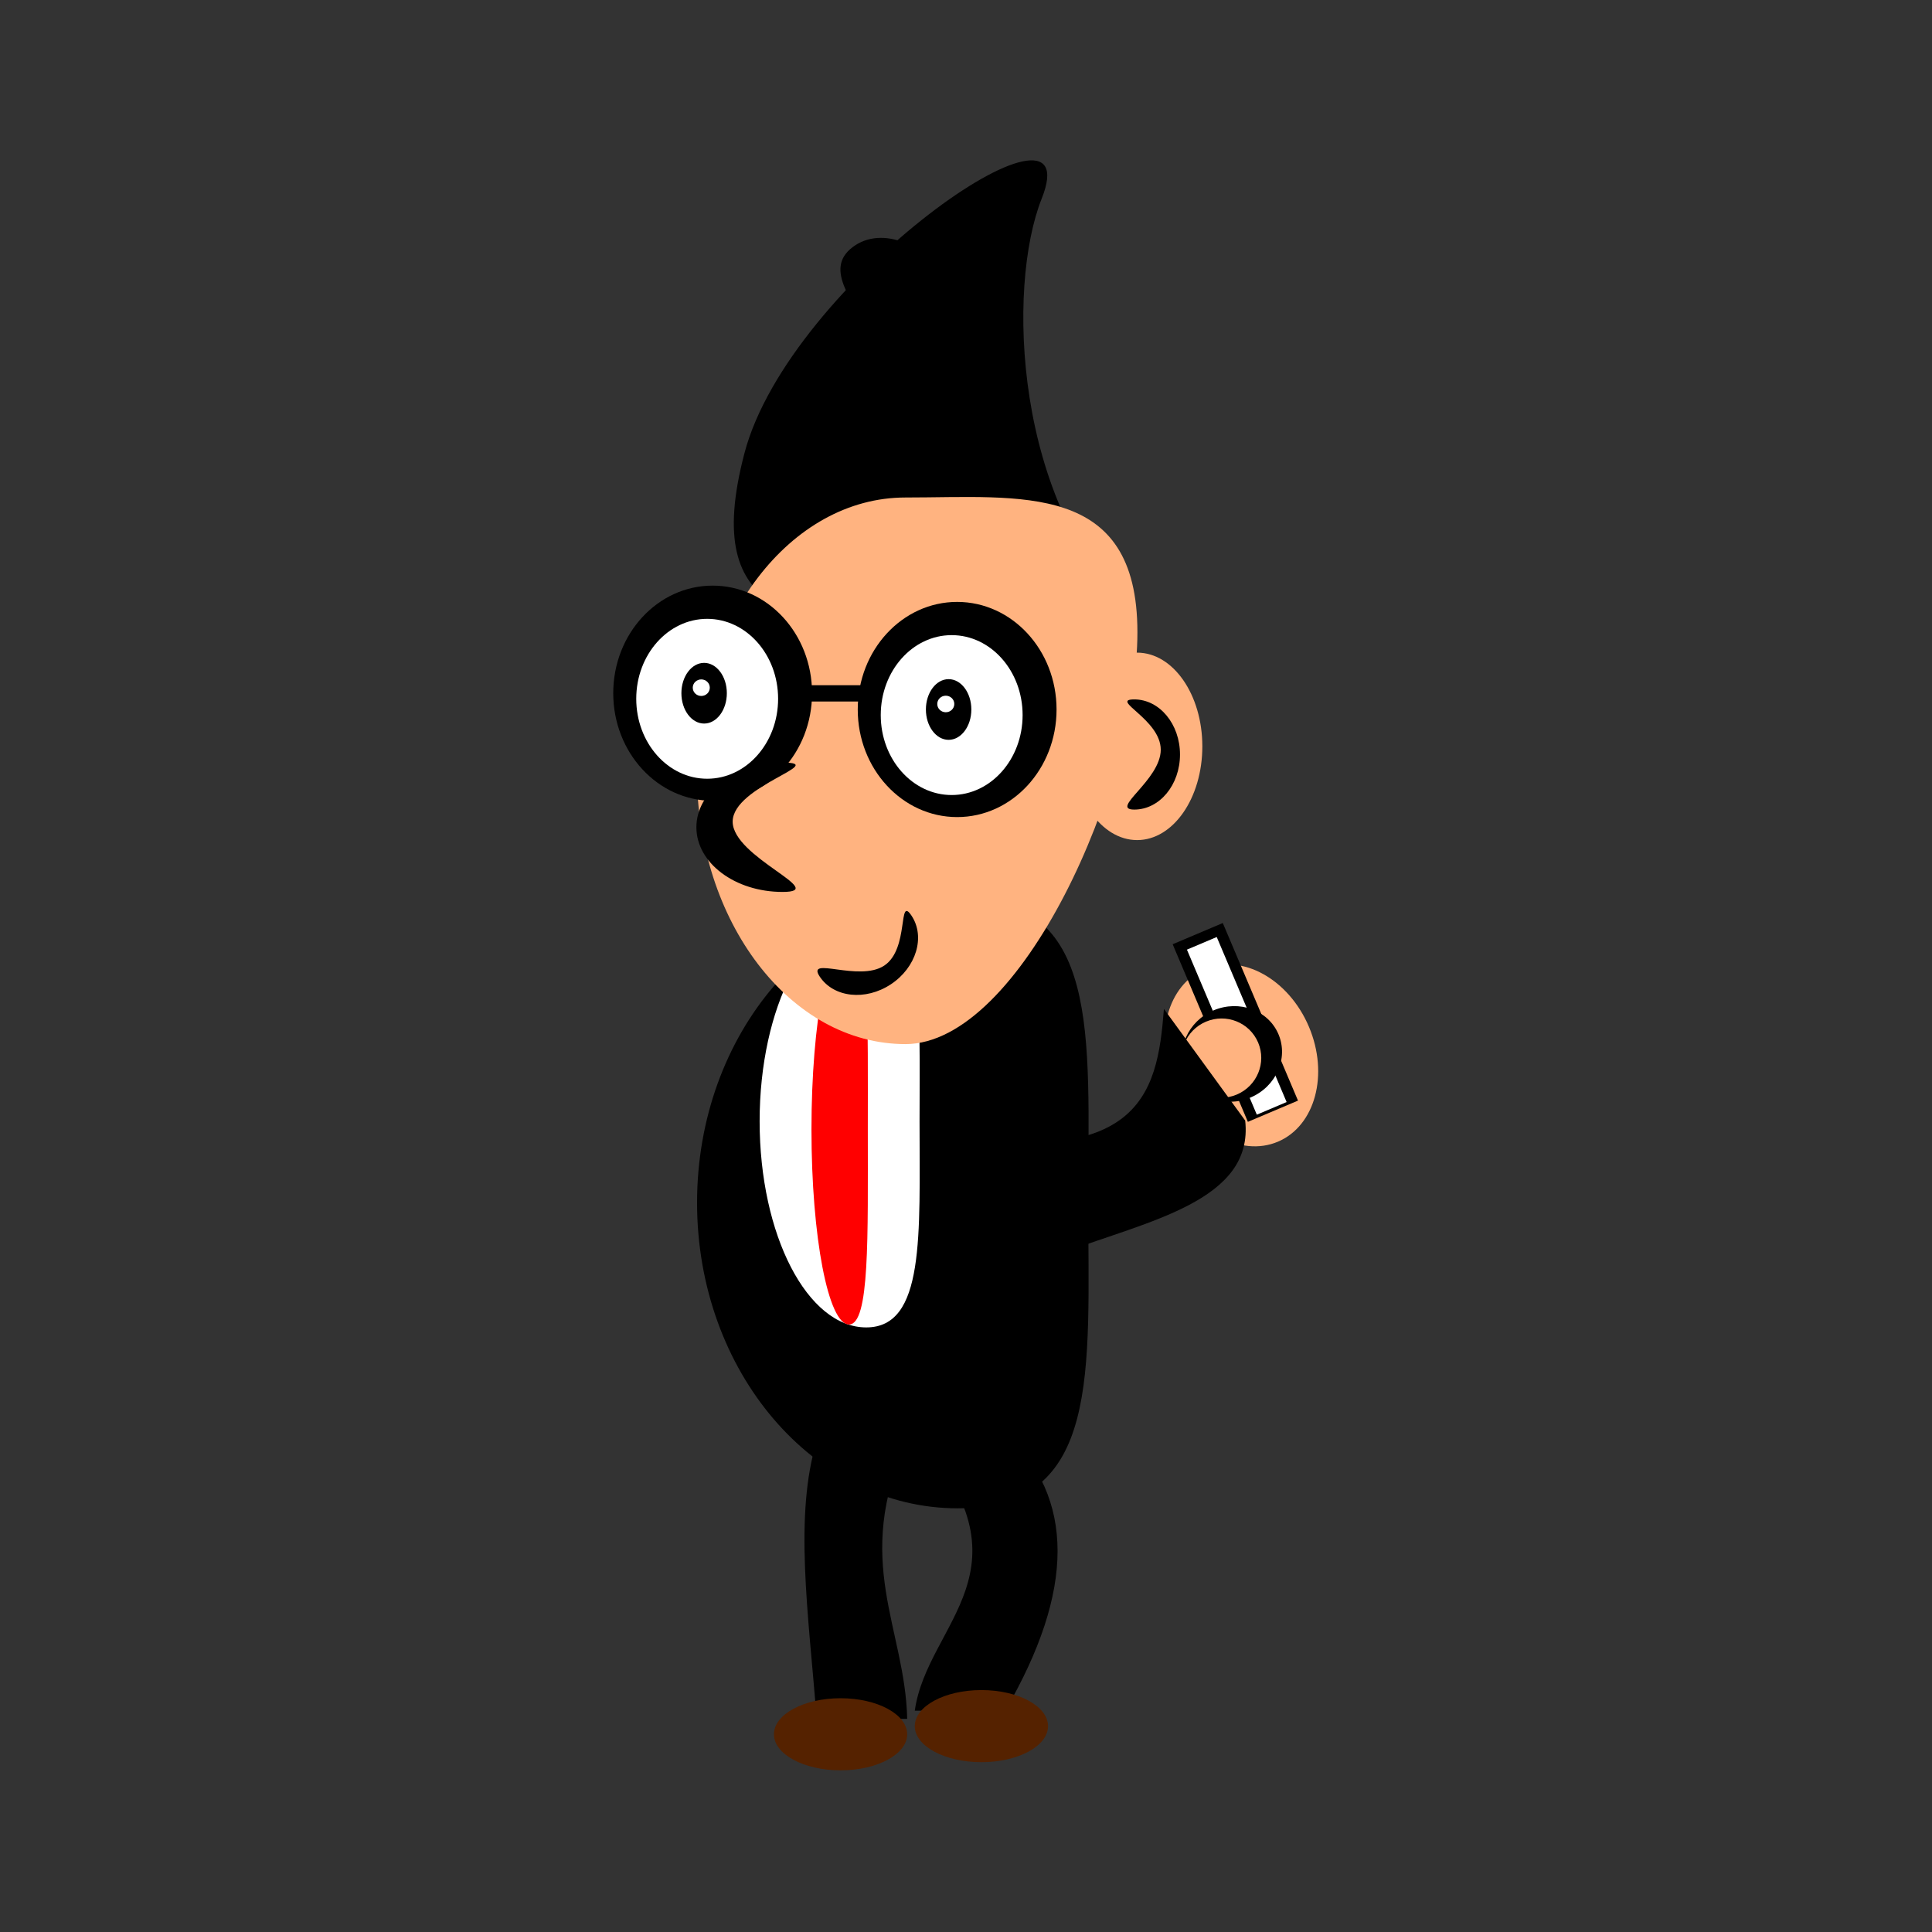 <svg:svg xmlns:dc="http://purl.org/dc/elements/1.1/" xmlns:ns1="http://sodipodi.sourceforge.net/DTD/sodipodi-0.dtd" xmlns:ns2="http://www.inkscape.org/namespaces/inkscape" xmlns:ns4="http://creativecommons.org/ns#" xmlns:rdf="http://www.w3.org/1999/02/22-rdf-syntax-ns#" xmlns:svg="http://www.w3.org/2000/svg" height="677.336" id="svg2" version="1.1" viewBox="-214.025 -54.724 677.336 677.336" width="677.336" ns1:docname="New document 1" ns2:version="0.47 r22583">
  <svg:rect x="-214.025" y="-54.724" width="677.336" height="677.336" fill="#333333" stroke="none"/>
  <ns1:namedview bordercolor="#666666" borderopacity="1.0" id="base" pagecolor="#ffffff" showgrid="false" ns2:current-layer="layer1" ns2:cx="71.068009" ns2:cy="297.02477" ns2:document-units="px" ns2:pageopacity="0.0" ns2:pageshadow="2" ns2:window-height="688" ns2:window-maximized="1" ns2:window-width="1022" ns2:window-x="0" ns2:window-y="27" ns2:zoom="0.35" />
  <svg:g id="layer1" transform="translate(-303.93 -289.71)" ns2:groupmode="layer" ns2:label="Layer 1">
    <svg:g id="g3216" transform="translate(571.43 17.143)">
      <svg:g id="g3083" transform="translate(245.71 -74.286)">
        <svg:path d="m-345.71 713.79c0 59.173 4.78 107.14-45.714 107.14-50.495 0-91.429-47.969-91.429-107.14 0-59.173 40.934-107.14 91.429-107.14s45.714 47.969 45.714 107.14z" id="path3036" style="stroke-opacity:0;color:#000000;fill:#000000" ns1:nodetypes="csssc" />
        <svg:path d="m-404.85 685.22c0 39.921 1.954 72.283-18.689 72.283s-37.378-32.362-37.378-72.283 16.735-72.283 37.378-72.283 18.689 32.362 18.689 72.283z" id="path3036-6" style="stroke-opacity:0;color:#000000;fill:#ffffff" ns1:nodetypes="csssc" />
        <svg:path d="m-422.99 688.08c0 37.775 0.689 68.397-6.585 68.397s-13.17-30.622-13.17-68.397 5.896-68.397 13.17-68.397 6.585 30.622 6.585 68.397z" id="path3036-6-3" style="stroke-opacity:0;color:#000000;fill:#ff0000" ns1:nodetypes="csssc" />
      </svg:g>
      <svg:g id="g3012">
        <svg:g id="g3008" transform="matrix(0.883 .231 -.253 .967 429.46 86.844)">
          <svg:path d="m-448.57 465.22c0 62.329-26.947 30-74.286 30s-85.714 12.329-85.714-50 92.06-159.77 85.714-112.86c-4.509 33.331 19.484 105.76 74.286 132.86z" id="path2979" style="stroke-opacity:0;color:#000000;fill:#000000" ns1:nodetypes="csssc" />
          <svg:path d="m-534.46 411.95c-8.657 10.09-19.024-2.27-33.925-15.054-14.901-12.785-28.693-21.152-20.037-31.243 8.657-10.09 27.754-7.906 42.656 4.879 14.901 12.785 19.963 31.328 11.307 41.418z" id="path2979-5" style="stroke-opacity:0;color:#000000;fill:#000000" ns1:nodetypes="csssc" />
        </svg:g>
        <svg:path d="m-82.761 439.49c0 52.918-40.891 144.4-81.304 144.4s-73.174-42.898-73.174-95.816 32.761-95.816 73.174-95.816 81.304-5.684 81.304 47.233z" id="path2816" style="stroke-opacity:0;color:#000000;fill:#ffb380" ns1:nodetypes="csssc" />
        <svg:path d="m-60 479.51c0 18.146-10.233 32.857-22.857 32.857s-22.857-14.711-22.857-32.857 10.233-32.857 22.857-32.857 22.857 14.711 22.857 32.857z" id="path2819" style="stroke-opacity:0;color:#000000;fill:#ffb380" ns1:cx="-82.85714" ns1:cy="479.50504" ns1:rx="22.857143" ns1:ry="32.857143" ns1:type="arc" />
        <svg:path d="m-67.832 482.36c0 10.665-7.175 19.311-16.025 19.311-8.851 0 9.278-10.325 9.278-20.99s-18.128-17.632-9.278-17.632c8.851 0 16.025 8.646 16.025 19.311z" id="path2821" style="stroke-opacity:0;color:#000000;fill:#000000" ns1:nodetypes="csssc" />
        <svg:g id="g2966" transform="translate(474.29 -182.86)">
          <svg:g id="g2924" transform="matrix(.697 0 0 .677 -225.04 220.46)">
            <svg:path d="m-640 625.22c0 30.77-22.386 55.714-50 55.714s-50-24.944-50-55.714 22.386-55.714 50-55.714 50 24.944 50 55.714z" id="path2916" style="stroke-opacity:0;color:#000000;fill:#000000" ns1:cx="-690" ns1:cy="625.2193" ns1:rx="50" ns1:ry="55.714287" ns1:type="arc" />
            <svg:path d="m-657.14 629.51c0 22.091-15.99 40-35.714 40s-35.714-17.909-35.714-40 15.99-40 35.714-40 35.714 17.909 35.714 40z" id="path2918" style="stroke-opacity:0;color:#000000;fill:#ffffff" transform="matrix(.999 0 0 1.035 -.59 -23.432)" ns1:cx="-692.85712" ns1:cy="629.50507" ns1:rx="35.714287" ns1:ry="40" ns1:type="arc" />
            <svg:path d="m-682.86 625.22c0 8.679-5.117 15.714-11.429 15.714-6.312 0-11.429-7.035-11.429-15.714 0-8.679 5.117-15.714 11.429-15.714 6.312 0 11.429 7.035 11.429 15.714z" id="path2920" style="stroke-opacity:0;color:#000000;fill:#000000" ns1:cx="-694.28571" ns1:cy="625.2193" ns1:rx="11.428572" ns1:ry="15.714286" ns1:type="arc" />
            <svg:path d="m-691.43 622.36c0 2.367-1.919 4.286-4.286 4.286s-4.286-1.919-4.286-4.286 1.919-4.286 4.286-4.286 4.286 1.919 4.286 4.286z" id="path2922" style="stroke-opacity:0;color:#000000;fill:#ffffff" ns1:cx="-695.71429" ns1:cy="622.36218" ns1:rx="4.2857141" ns1:ry="4.2857141" ns1:type="arc" />
          </svg:g>
          <svg:g id="g2924-1" transform="matrix(.697 0 0 .677 -139.32 226.17)">
            <svg:path d="m-640 625.22c0 30.77-22.386 55.714-50 55.714s-50-24.944-50-55.714 22.386-55.714 50-55.714 50 24.944 50 55.714z" id="path2916-5" style="stroke-opacity:0;color:#000000;fill:#000000" ns1:cx="-690" ns1:cy="625.2193" ns1:rx="50" ns1:ry="55.714287" ns1:type="arc" />
            <svg:path d="m-657.14 629.51c0 22.091-15.99 40-35.714 40s-35.714-17.909-35.714-40 15.99-40 35.714-40 35.714 17.909 35.714 40z" id="path2918-9" style="stroke-opacity:0;color:#000000;fill:#ffffff" transform="matrix(.999 0 0 1.035 -.59 -23.432)" ns1:cx="-692.85712" ns1:cy="629.50507" ns1:rx="35.714287" ns1:ry="40" ns1:type="arc" />
            <svg:path d="m-682.86 625.22c0 8.679-5.117 15.714-11.429 15.714-6.312 0-11.429-7.035-11.429-15.714 0-8.679 5.117-15.714 11.429-15.714 6.312 0 11.429 7.035 11.429 15.714z" id="path2920-4" style="stroke-opacity:0;color:#000000;fill:#000000" ns1:cx="-694.28571" ns1:cy="625.2193" ns1:rx="11.428572" ns1:ry="15.714286" ns1:type="arc" />
            <svg:path d="m-691.43 622.36c0 2.367-1.919 4.286-4.286 4.286s-4.286-1.919-4.286-4.286 1.919-4.286 4.286-4.286 4.286 1.919 4.286 4.286z" id="path2922-9" style="stroke-opacity:0;color:#000000;fill:#ffffff" ns1:cx="-695.71429" ns1:cy="622.36218" ns1:rx="4.2857141" ns1:ry="4.2857141" ns1:type="arc" />
          </svg:g>
          <svg:rect height="5.714" id="rect2964" style="stroke-opacity:0;color:#000000;fill:#000000" width="25.714" x="-677.14" y="640.93" />
        </svg:g>
        <svg:g id="g2862" transform="matrix(.135 0 0 .184 -142.84 413.86)">
          <svg:path d="m-368.57 526.65c0 55.228-50.528 100-112.86 100-62.329 0-75.461-59.359-112.86-100-61.744-67.102-13.964-62.967 112.86-100 83.185-24.291 106.31 36.439 112.86 100z" id="path2859" style="stroke-opacity:0;color:#000000;fill:#ffb380" ns1:nodetypes="csssc" />
          <svg:path d="m-700.28 510.93c0 68.053 100.16 123.22 223.72 123.22s-129.52-65.883-129.52-133.94c0-68.053 253.08-112.51 129.52-112.51s-223.72 55.168-223.72 123.22z" id="path2821-7" style="stroke-opacity:0;color:#000000;fill:#000000" ns1:nodetypes="csssc" />
        </svg:g>
        <svg:path d="m-169.19 562.92c-8.893 5.888-20.062 4.679-24.949-2.7-4.886-7.38 13.731 2.035 22.624-3.853 8.893-5.888 4.693-24.85 9.579-17.47 4.886 7.38 1.639 18.135-7.254 24.023z" id="path2821-6" style="stroke-opacity:0;color:#000000;fill:#000000" ns1:nodetypes="csssc" />
      </svg:g>
      <svg:g id="g3169" transform="matrix(.921 -.39 .39 .921 -806.19 215.02)">
        <svg:path d="m-671.43 722.36c0 18.146-11.513 32.857-25.714 32.857-14.202 0-25.714-14.711-25.714-32.857s11.513-32.857 25.714-32.857c14.202 0 25.714 14.711 25.714 32.857z" id="path3091" style="stroke-opacity:0;color:#000000;fill:#ffb380" transform="translate(1251.4 -82.857)" ns1:cx="-697.14288" ns1:cy="722.36218" ns1:rx="25.714285" ns1:ry="32.857143" ns1:type="arc" />
        <svg:g id="g3165" transform="matrix(.477 0 0 .455 902.97 474.22)">
          <svg:rect height="148.57" id="rect3141" style="stroke-opacity:0;color:#000000;fill:#000000" width="40" x="-745.71" y="263.79" />
          <svg:rect height="138.07" id="rect3141-8" style="stroke-opacity:0;color:#000000;fill:#ffffff" width="23.781" x="-737.6" y="271.9" />
        </svg:g>
        <svg:g id="g3137" transform="matrix(.688 0 0 .505 551.43 203)">
          <svg:path d="m-671.43 722.36c0 18.146-11.513 32.857-25.714 32.857-14.202 0-25.714-14.711-25.714-32.857s11.513-32.857 25.714-32.857c14.202 0 25.714 14.711 25.714 32.857z" id="path3091-9-4" style="stroke-opacity:0;color:#000000;fill:#000000" transform="translate(697.14 138.57)" ns1:cx="-697.14288" ns1:cy="722.36218" ns1:rx="25.714285" ns1:ry="32.857143" ns1:type="arc" />
          <svg:path d="m-671.43 722.36c0 18.146-11.513 32.857-25.714 32.857-14.202 0-25.714-14.711-25.714-32.857s11.513-32.857 25.714-32.857c14.202 0 25.714 14.711 25.714 32.857z" id="path3091-9" style="stroke-opacity:0;color:#000000;fill:#ffb380" transform="matrix(.791 0 0 .836 545.62 256.81)" ns1:cx="-697.14288" ns1:cy="722.36218" ns1:rx="25.714285" ns1:ry="32.857143" ns1:type="arc" />
        </svg:g>
      </svg:g>
      <svg:path d="m-136.98 617.8c24.324 2.437 39.079-0.795 48.164-7.386 12.129-8.799 14.153-23.583 15.352-38.857l28.488 39.128c3.101 28.178-34.081 35.174-63.515 46.243l-28.488-39.128z" id="rect3088" style="stroke-opacity:0;color:#000000;fill:#000000" ns1:nodetypes="cscccc" />
      <svg:g id="g3183" transform="matrix(-.584 0 0 .632 -432.79 221.11)">
        <svg:path d="m-520 789.51h54.286c-73.931 76.072-7.387 105.32 0 154.29h-54.286c-41.905-66.667-41.905-118.1 0-154.29z" id="rect3178" style="stroke-opacity:0;color:#000000;fill:#000000" ns1:nodetypes="ccccc" />
        <svg:path d="m-465.71 952.36c0 11.046-17.909 20-40 20s-40-8.954-40-20 17.909-20 40-20 40 8.954 40 20z" id="path3181" style="stroke-opacity:0;color:#000000;fill:#552200" ns1:cx="-505.71429" ns1:cy="952.36218" ns1:rx="40" ns1:ry="20" ns1:type="arc" />
      </svg:g>
      <svg:g id="g3183-1" transform="matrix(.584 0 0 .632 108.5 223.97)">
        <svg:path d="m-520 789.51h54.286c-33.126 66.647-1.168 103.88 0 154.29h-54.286c-5.208-59.886-13.615-112.87 0-154.29z" id="rect3178-2" style="stroke-opacity:0;color:#000000;fill:#000000" ns1:nodetypes="ccccc" />
        <svg:path d="m-465.71 952.36c0 11.046-17.909 20-40 20s-40-8.954-40-20 17.909-20 40-20 40 8.954 40 20z" id="path3181-9" style="stroke-opacity:0;color:#000000;fill:#552200" />
      </svg:g>
    </svg:g>
  </svg:g>
</svg:svg>